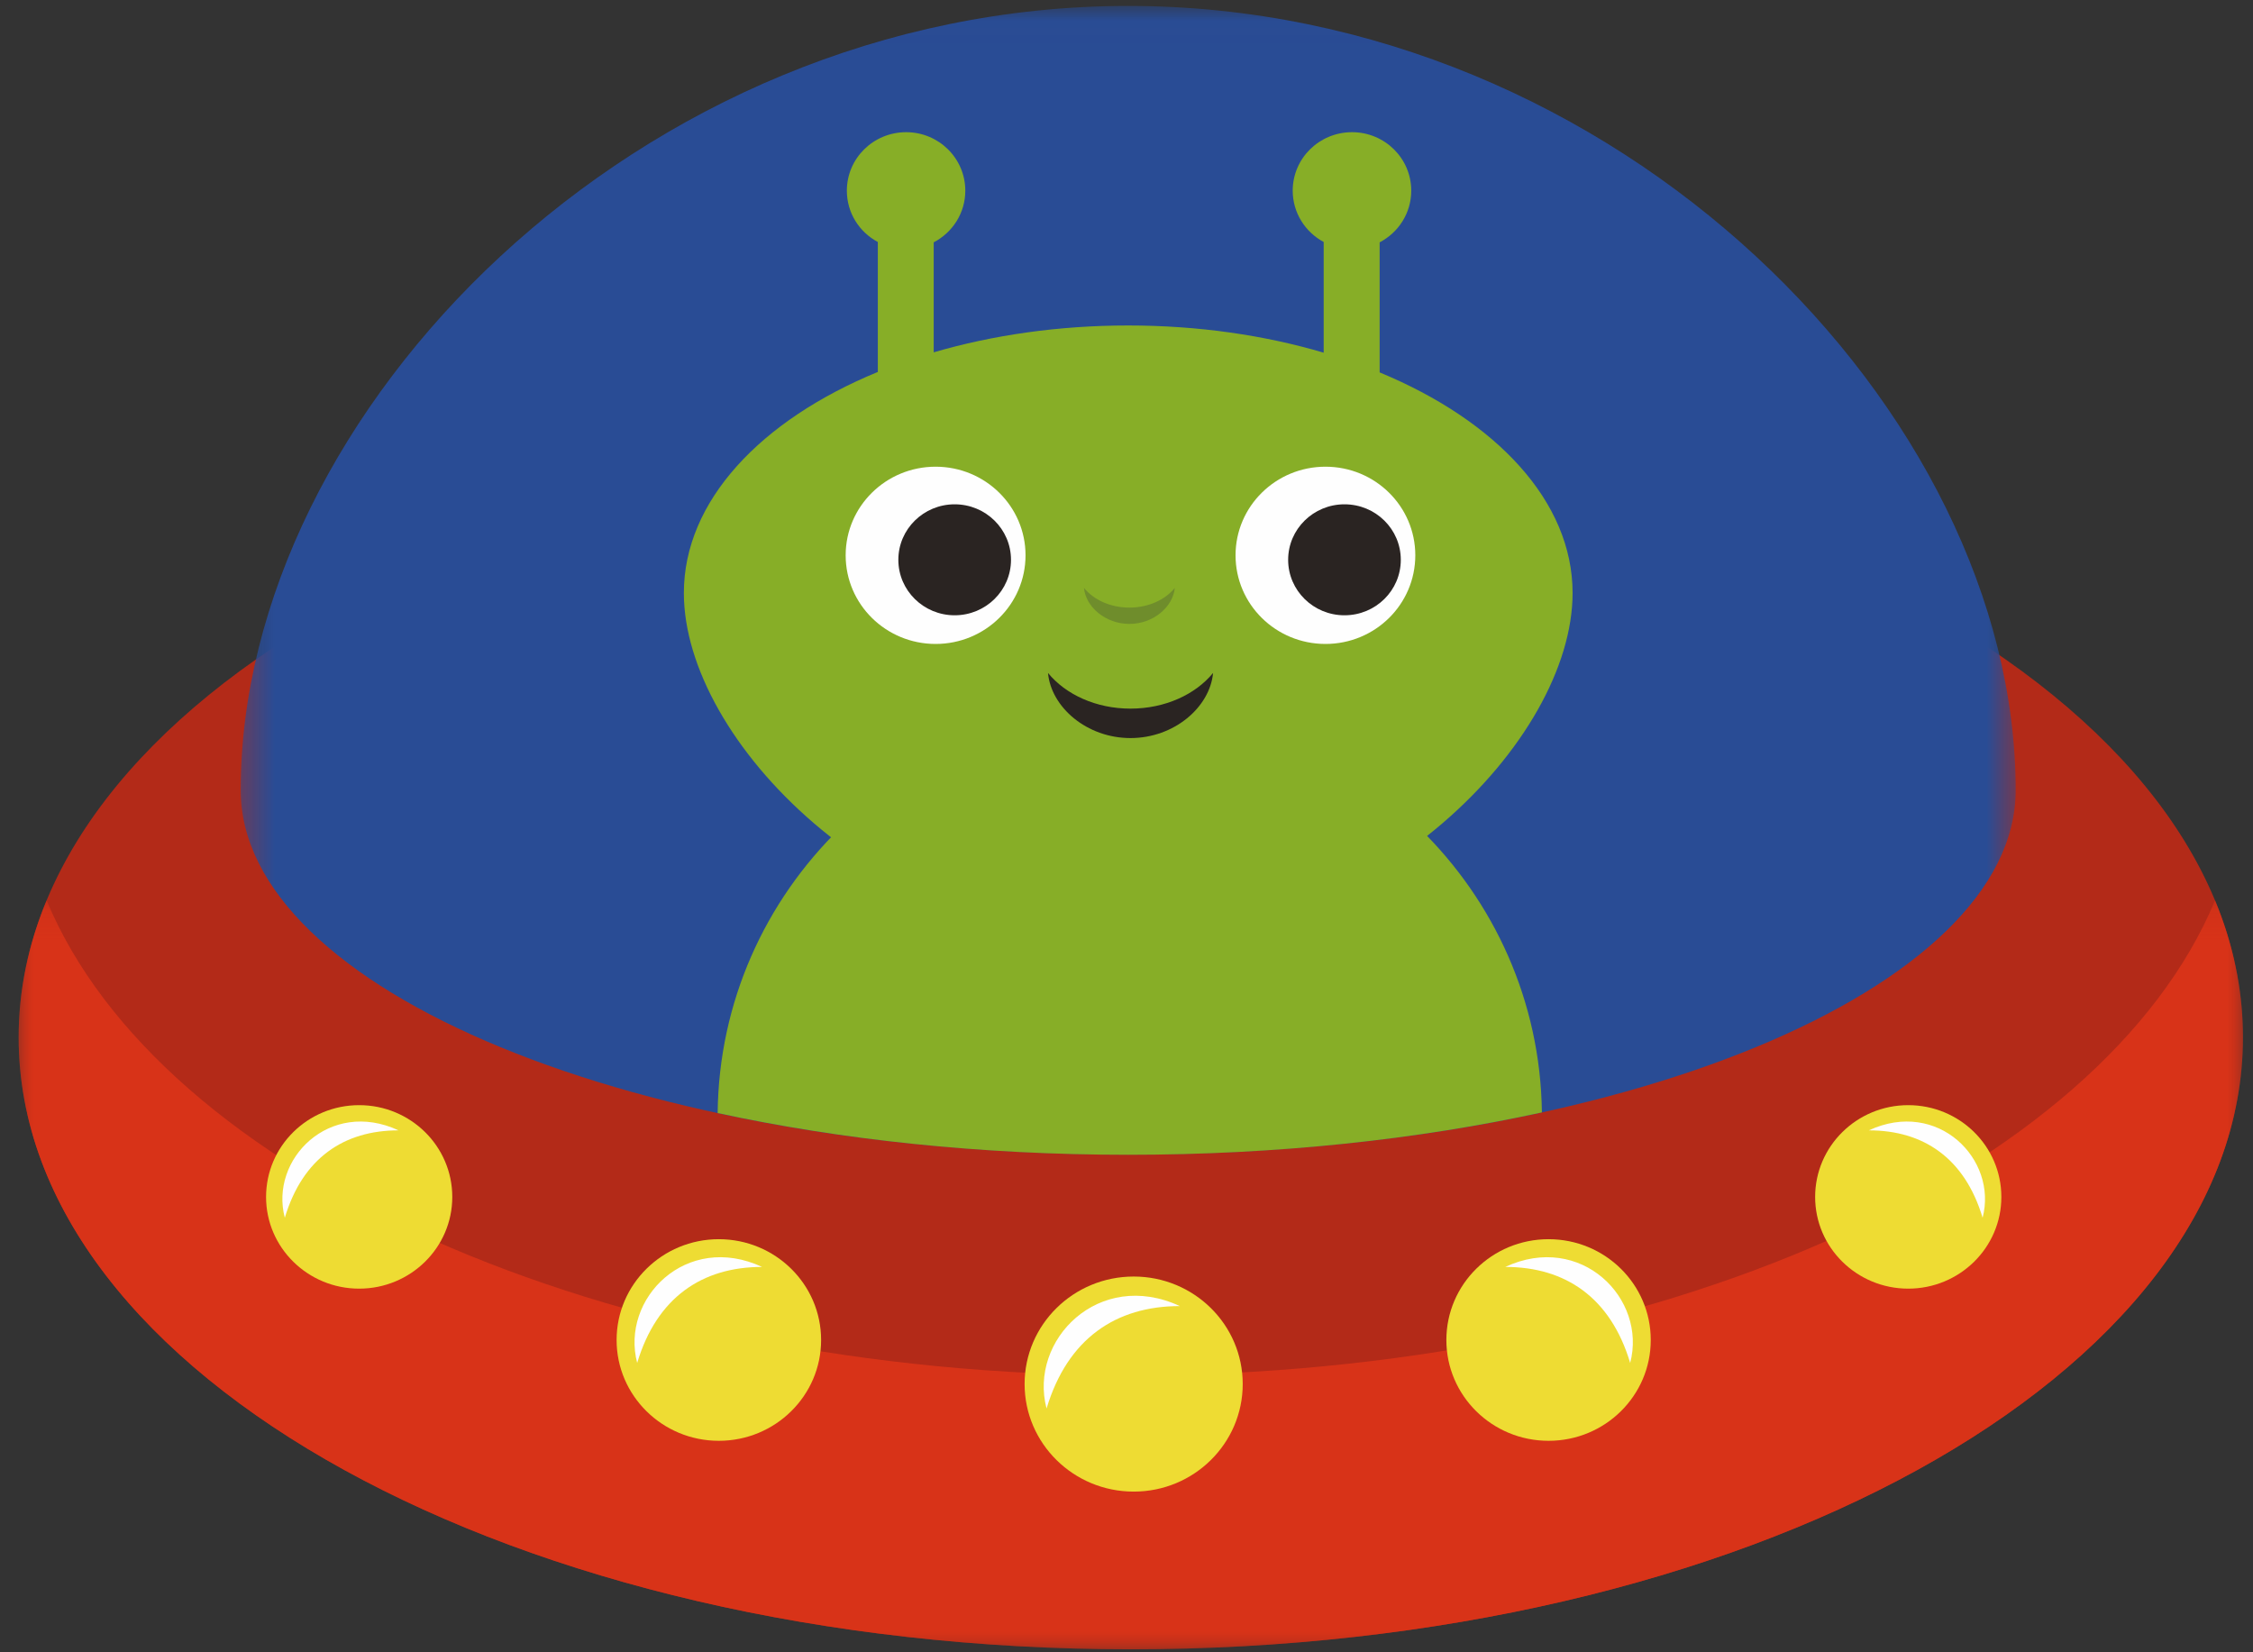 <?xml version="1.0" encoding="UTF-8"?>
<svg width="75px" height="55px" viewBox="0 0 75 55" version="1.1" xmlns="http://www.w3.org/2000/svg" xmlns:xlink="http://www.w3.org/1999/xlink">
    <rect x="0" y="0" width="75" height="55" fill="#333333" stroke="none"/>
    <!-- Generator: Sketch 43.1 (39012) - http://www.bohemiancoding.com/sketch -->
    <title>Page 1 Copy 7</title>
    <desc>Created with Sketch.</desc>
    <defs>
        <polygon id="path-1" points="0 0.035 0 40.777 74.044 40.777 74.044 0.035 1.63936786e-19 0.035"></polygon>
        <polygon id="path-3" points="0 0.167 0 25.096 74.044 25.096 74.044 0.167"></polygon>
        <polygon id="path-5" points="0.373 0.02 59.461 0.02 59.461 38.261 0.373 38.261 0.373 0.02"></polygon>
    </defs>
    <g id="Page-1" stroke="none" stroke-width="1" fill="none" fill-rule="evenodd">
        <g id="SejaCriativa/Escolha-de-Coleções" transform="translate(-972, -278)">
            <g id="Page-1-Copy-7" transform="translate(972.622, 278.101)">
                <g id="Group-3" transform="translate(0, 14.022)">
                    <mask id="mask-2" fill="white">
                        <use xlink:href="#path-1"></use>
                    </mask>
                    <g id="Clip-2"></g>
                    <path d="M74.044,20.406 C74.044,31.655 57.469,40.778 37.023,40.778 C16.574,40.778 -0.001,31.655 -0.001,20.406 C-0.001,9.158 16.574,0.035 37.023,0.035 C57.469,0.035 74.044,9.158 74.044,20.406" id="Fill-1" fill="#B32A18" mask="url(#mask-2)"></path>
                </g>
                <g id="Group-6" transform="translate(0, 29.703)">
                    <mask id="mask-4" fill="white">
                        <use xlink:href="#path-3"></use>
                    </mask>
                    <g id="Clip-5"></g>
                    <path d="M37.023,15.98 C19.422,15.98 4.695,9.222 0.93,0.167 C0.322,1.634 -0.002,3.158 -0.002,4.726 C-0.002,15.975 16.574,25.097 37.023,25.097 C57.468,25.097 74.044,15.975 74.044,4.726 C74.044,3.158 73.72,1.634 73.115,0.167 C69.35,9.222 54.62,15.98 37.023,15.98" id="Fill-4" fill="#D83318" mask="url(#mask-4)"></path>
                </g>
                <g id="Group-9" transform="translate(7.017, 0.077)">
                    <mask id="mask-6" fill="white">
                        <use xlink:href="#path-5"></use>
                    </mask>
                    <g id="Clip-8"></g>
                    <path d="M59.461,26.124 C59.461,32.76 46.233,38.261 29.918,38.261 C13.6,38.261 0.373,32.76 0.373,26.124 C0.373,13.527 13.6,0.019 29.918,0.019 C46.233,0.019 59.461,13.527 59.461,26.124" id="Fill-7" fill="#294C95" mask="url(#mask-6)"></path>
                </g>
                <path d="M23.268,36.949 C27.357,37.835 32.005,38.338 36.937,38.338 C41.909,38.338 46.593,37.826 50.706,36.928 C50.615,29.532 44.509,23.563 36.985,23.563 C29.455,23.563 23.344,29.544 23.268,36.949" id="Fill-10" fill="#87AE27"></path>
                <path d="M45.305,12.295 L45.305,7.966 C45.931,7.638 46.357,6.994 46.357,6.246 C46.357,5.17 45.474,4.299 44.386,4.299 C43.294,4.299 42.411,5.17 42.411,6.246 C42.411,6.985 42.831,7.626 43.442,7.954 L43.442,11.639 C41.479,11.058 39.269,10.733 36.934,10.733 C34.612,10.733 32.416,11.055 30.46,11.627 L30.46,7.966 C31.086,7.638 31.512,6.994 31.512,6.246 C31.512,5.17 30.629,4.299 29.543,4.299 C28.452,4.299 27.569,5.17 27.569,6.246 C27.569,6.985 27.983,7.626 28.6,7.954 L28.6,12.28 C24.702,13.881 22.143,16.579 22.143,19.638 C22.143,24.554 28.763,31.283 36.934,31.283 C45.105,31.283 51.728,24.554 51.728,19.638 C51.728,16.588 49.182,13.899 45.305,12.295" id="Fill-12" fill="#87AE27"></path>
                <path d="M33.517,18.383 C33.517,20.014 32.177,21.334 30.523,21.334 C28.869,21.334 27.529,20.014 27.529,18.383 C27.529,16.755 28.869,15.434 30.523,15.434 C32.177,15.434 33.517,16.755 33.517,18.383" id="Fill-14" fill="#FEFEFE"></path>
                <path d="M33.033,18.534 C33.033,19.554 32.192,20.38 31.158,20.38 C30.124,20.38 29.283,19.554 29.283,18.534 C29.283,17.512 30.124,16.686 31.158,16.686 C32.192,16.686 33.033,17.512 33.033,18.534" id="Fill-16" fill="#2A2422"></path>
                <path d="M46.492,18.383 C46.492,20.014 45.156,21.334 43.501,21.334 C41.847,21.334 40.508,20.014 40.508,18.383 C40.508,16.755 41.847,15.434 43.501,15.434 C45.156,15.434 46.492,16.755 46.492,18.383" id="Fill-18" fill="#FEFEFE"></path>
                <path d="M46.009,18.534 C46.009,19.554 45.172,20.38 44.134,20.38 C43.1,20.38 42.259,19.554 42.259,18.534 C42.259,17.512 43.1,16.686 44.134,16.686 C45.172,16.686 46.009,17.512 46.009,18.534" id="Fill-20" fill="#2A2422"></path>
                <path d="M37.011,23.487 C35.862,23.487 34.852,23.016 34.265,22.3 C34.368,23.439 35.556,24.467 37.011,24.467 C38.465,24.467 39.654,23.439 39.76,22.3 C39.173,23.016 38.16,23.487 37.011,23.487" id="Fill-22" fill="#2A2422"></path>
                <path d="M36.974,20.124 C36.342,20.124 35.785,19.865 35.462,19.468 C35.519,20.097 36.175,20.667 36.974,20.667 C37.775,20.667 38.428,20.097 38.486,19.468 C38.165,19.865 37.606,20.124 36.974,20.124" id="Fill-24" fill="#6F8D2C"></path>
                <path d="M8.235,39.742 C8.235,41.426 9.623,42.794 11.334,42.794 C13.046,42.794 14.434,41.426 14.434,39.742 C14.434,38.054 13.046,36.686 11.334,36.686 C9.623,36.686 8.235,38.054 8.235,39.742" id="Fill-26" fill="#EEDC33"></path>
                <path d="M8.859,40.434 C8.345,38.491 10.347,36.46 12.645,37.525 C12.645,37.525 12.615,37.522 12.645,37.525 C10.831,37.525 9.455,38.446 8.859,40.434" id="Fill-28" fill="#FEFEFE"></path>
                <path d="M19.904,44.504 C19.904,46.356 21.428,47.859 23.306,47.859 C25.187,47.859 26.712,46.356 26.712,44.504 C26.712,42.65 25.187,41.148 23.306,41.148 C21.428,41.148 19.904,42.65 19.904,44.504" id="Fill-30" fill="#EEDC33"></path>
                <path d="M20.589,45.267 C20.027,43.127 22.225,40.9 24.747,42.071 C24.747,42.071 24.711,42.071 24.747,42.071 C22.755,42.071 21.242,43.085 20.589,45.267" id="Fill-32" fill="#FEFEFE"></path>
                <path d="M33.486,45.969 C33.486,47.946 35.113,49.55 37.118,49.55 C39.123,49.55 40.747,47.946 40.747,45.969 C40.747,43.992 39.123,42.391 37.118,42.391 C35.113,42.391 33.486,43.992 33.486,45.969" id="Fill-34" fill="#EEDC33"></path>
                <path d="M34.217,46.784 C33.615,44.504 35.962,42.127 38.653,43.374 C38.653,43.374 38.617,43.374 38.653,43.374 C36.527,43.374 34.916,44.456 34.217,46.784" id="Fill-36" fill="#FEFEFE"></path>
                <path d="M66.001,39.742 C66.001,41.426 64.613,42.794 62.901,42.794 C61.19,42.794 59.802,41.426 59.802,39.742 C59.802,38.054 61.19,36.686 62.901,36.686 C64.613,36.686 66.001,38.054 66.001,39.742" id="Fill-38" fill="#EEDC33"></path>
                <path d="M65.377,40.434 C65.888,38.491 63.886,36.46 61.59,37.525 C61.59,37.525 61.621,37.522 61.59,37.525 C63.405,37.525 64.781,38.446 65.377,40.434" id="Fill-40" fill="#FEFEFE"></path>
                <path d="M54.33,44.504 C54.33,46.356 52.809,47.859 50.928,47.859 C49.047,47.859 47.526,46.356 47.526,44.504 C47.526,42.65 49.047,41.148 50.928,41.148 C52.809,41.148 54.33,42.65 54.33,44.504" id="Fill-42" fill="#EEDC33"></path>
                <path d="M53.645,45.267 C54.21,43.127 52.009,40.9 49.487,42.071 L49.487,42.071 C51.483,42.071 52.992,43.085 53.645,45.267" id="Fill-44" fill="#FEFEFE"></path>
            </g>
        </g>
    </g>
</svg>